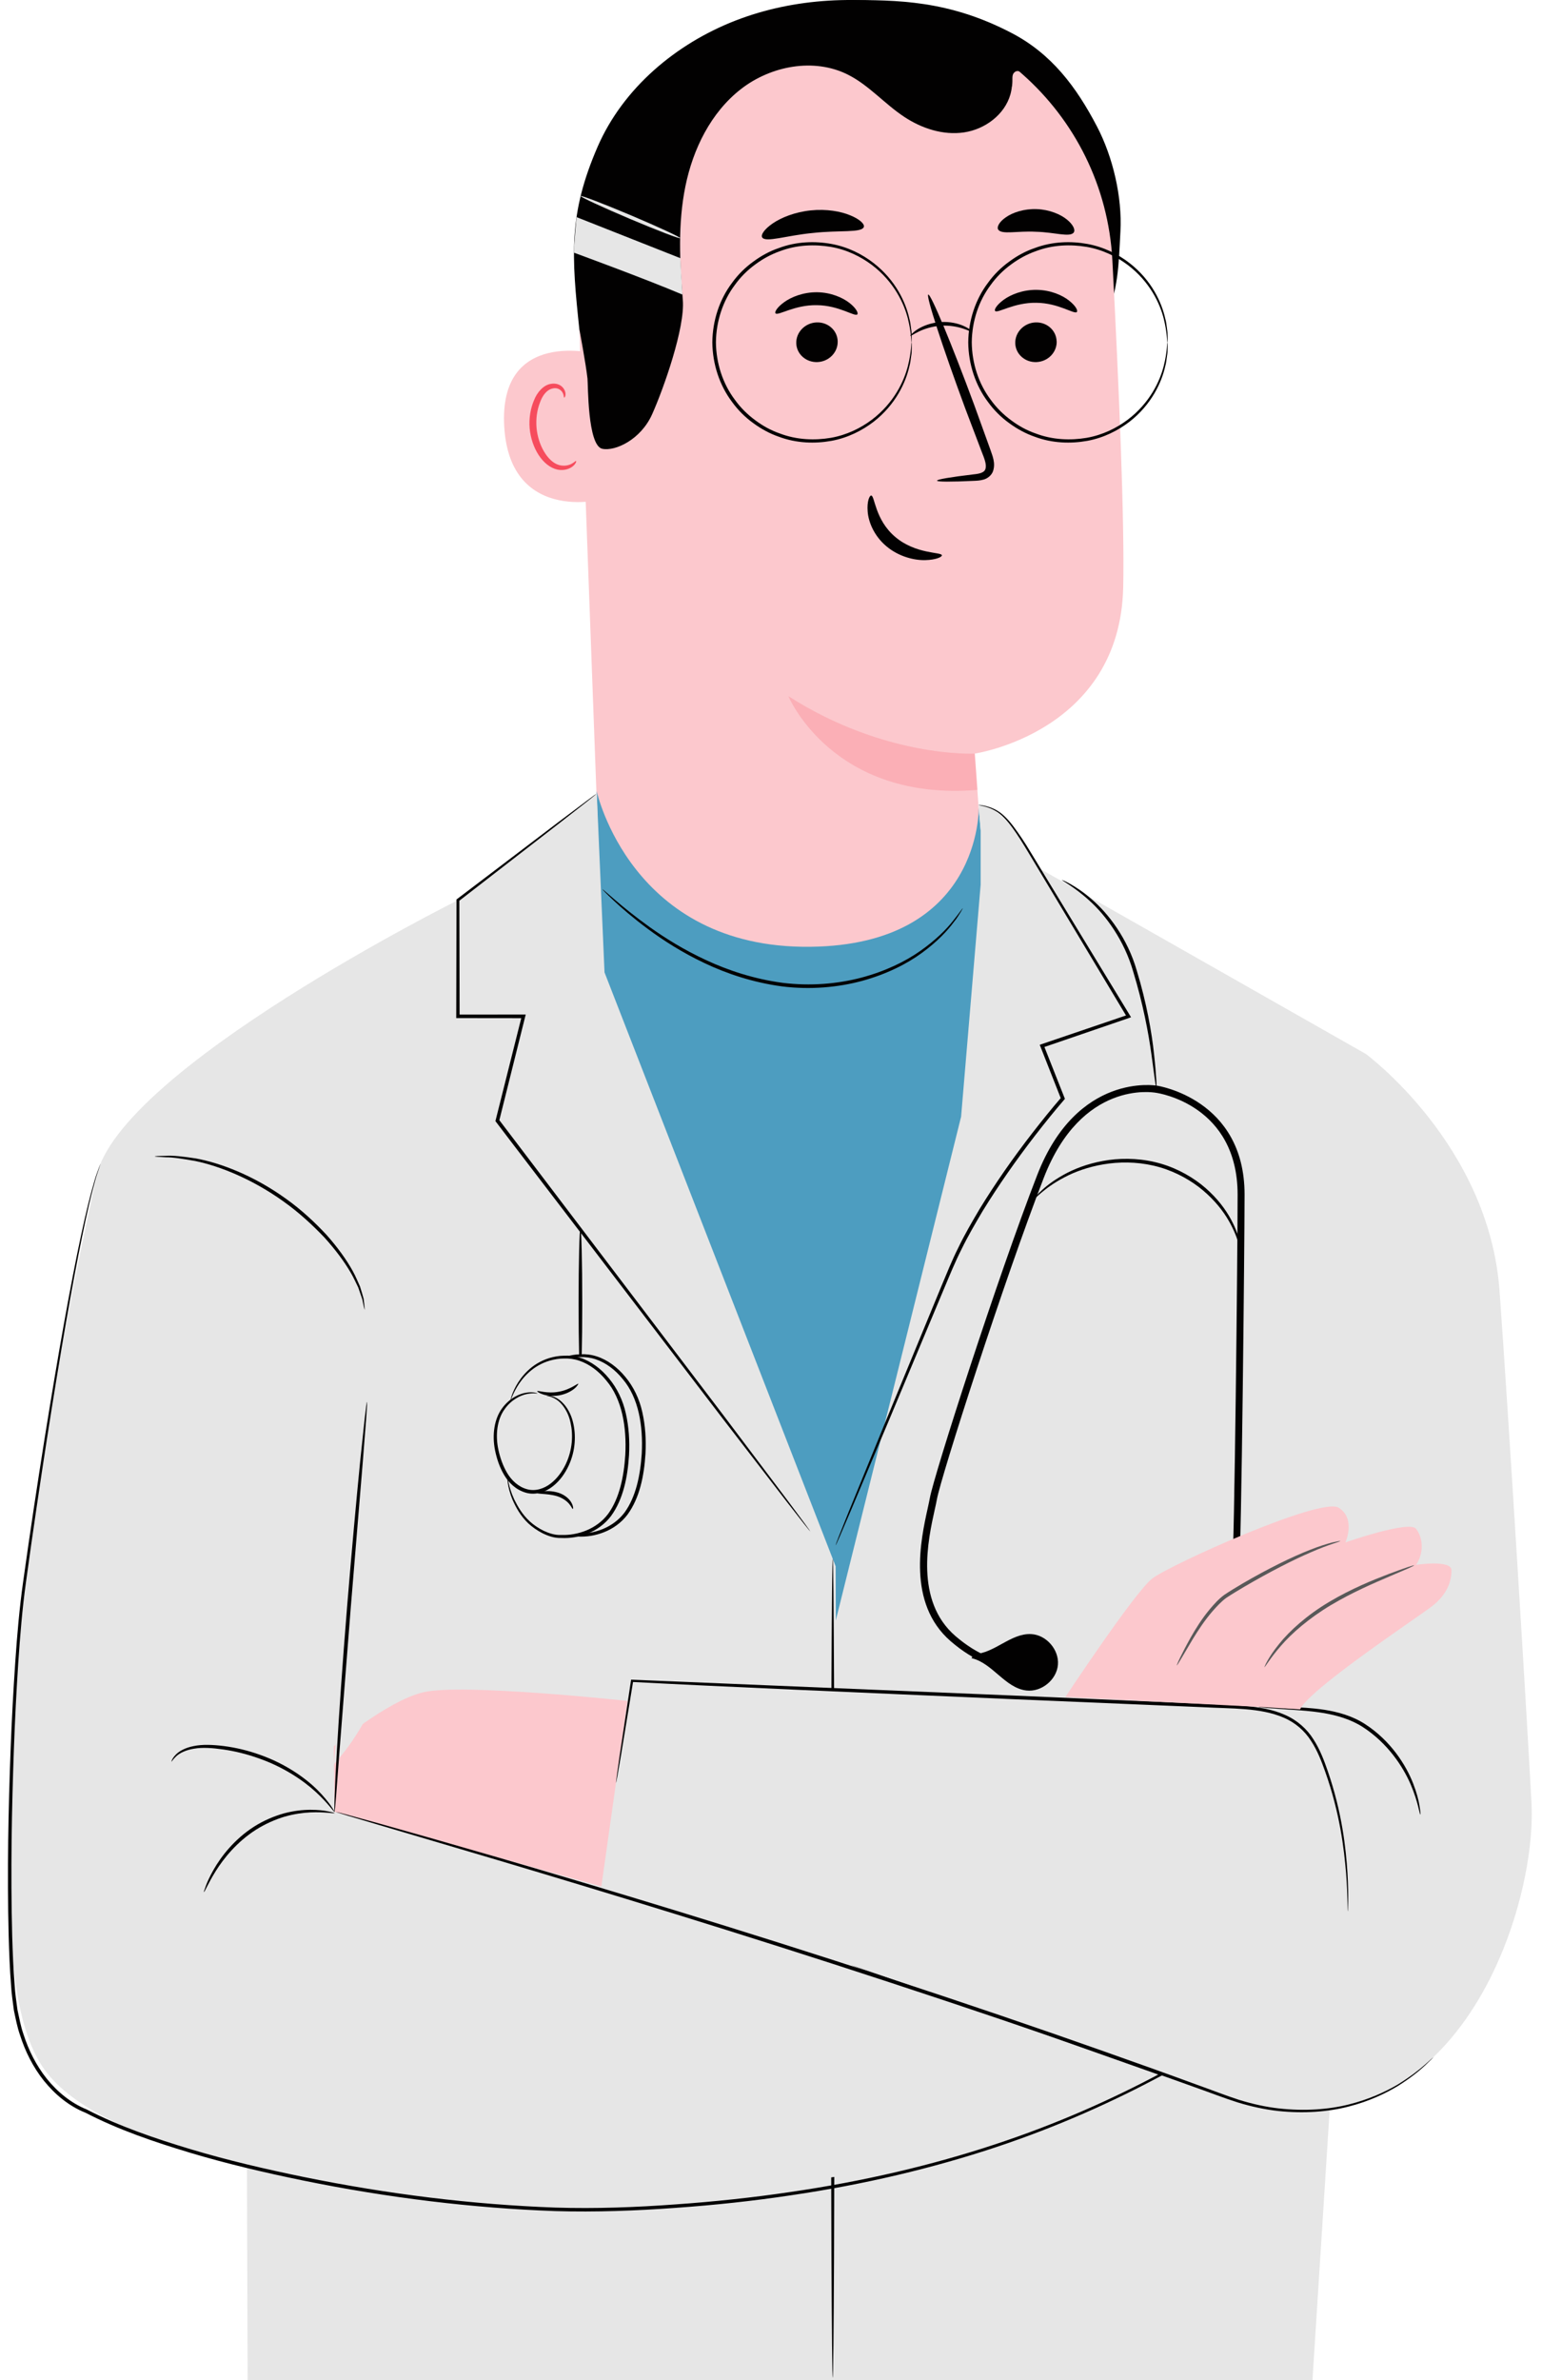 <svg width="140" height="216" viewBox="0 0 140 216" fill="none" xmlns="http://www.w3.org/2000/svg">
<path d="M54.378 32.165C54.148 32.076 45.239 29.74 45.782 38.739C46.318 47.745 55.253 45.345 55.253 45.083C55.253 44.822 54.378 32.159 54.378 32.159V32.165Z" fill="#FCC8CD"/>
<path d="M52.296 41.841C52.258 41.815 52.143 41.962 51.888 42.096C51.638 42.23 51.198 42.339 50.719 42.192C49.748 41.898 48.854 40.437 48.713 38.815C48.643 37.998 48.764 37.207 49.02 36.543C49.256 35.867 49.652 35.382 50.131 35.267C50.604 35.126 50.955 35.394 51.083 35.643C51.217 35.886 51.172 36.071 51.223 36.084C51.249 36.103 51.408 35.924 51.313 35.554C51.262 35.375 51.147 35.171 50.923 35.011C50.7 34.852 50.374 34.775 50.042 34.833C49.352 34.922 48.764 35.599 48.483 36.326C48.17 37.06 48.011 37.947 48.087 38.867C48.253 40.679 49.282 42.319 50.61 42.619C51.255 42.747 51.773 42.524 52.034 42.294C52.303 42.058 52.335 41.853 52.303 41.834L52.296 41.841Z" fill="#F64C5D"/>
<path d="M76.875 0.003C81.454 0.003 86.11 0.003 91.846 2.996C95.46 4.879 97.715 7.873 99.599 11.485C101.043 14.249 101.892 17.874 101.726 20.989C101.56 24.103 101.547 26.28 100.302 29.139" fill="#020101"/>
<path d="M75.039 0.705C88.585 -0.239 100.286 10.088 100.995 23.644C101.582 34.922 102.106 47.125 101.978 53.265C101.71 66.451 88.496 68.392 88.496 68.392C88.496 68.392 88.789 72.304 89.115 77.149C89.773 86.914 82.224 95.3 72.433 95.671C62.834 96.034 54.761 88.548 54.409 78.955L52.449 25.814C51.963 12.723 61.959 1.605 75.039 0.692V0.705Z" fill="#FCC8CD"/>
<path opacity="0.2" d="M88.501 68.392C88.501 68.392 80.39 68.814 71.576 63.178C71.576 63.178 75.568 72.771 88.744 71.686L88.507 68.386L88.501 68.392Z" fill="#F64C5D"/>
<path d="M95.938 30.977C95.964 31.973 95.146 32.816 94.105 32.86C93.07 32.905 92.202 32.139 92.176 31.15C92.151 30.154 92.968 29.311 94.003 29.26C95.044 29.216 95.906 29.982 95.932 30.977H95.938Z" fill="#020101"/>
<path d="M97.771 28.315C97.534 28.558 96.116 27.492 94.085 27.479C92.061 27.441 90.566 28.468 90.349 28.22C90.241 28.111 90.483 27.671 91.135 27.198C91.78 26.732 92.866 26.286 94.13 26.305C95.395 26.324 96.455 26.796 97.055 27.275C97.675 27.76 97.886 28.2 97.764 28.315H97.771Z" fill="#020101"/>
<path d="M76.055 30.977C76.081 31.973 75.263 32.815 74.222 32.86C73.188 32.904 72.319 32.138 72.294 31.149C72.268 30.154 73.085 29.311 74.127 29.26C75.168 29.215 76.03 29.981 76.055 30.977Z" fill="#020101"/>
<path d="M77.84 28.532C77.603 28.775 76.185 27.709 74.154 27.696C72.13 27.658 70.635 28.686 70.412 28.437C70.303 28.328 70.546 27.888 71.197 27.422C71.836 26.956 72.928 26.509 74.193 26.522C75.457 26.541 76.511 27.013 77.124 27.492C77.744 27.977 77.948 28.424 77.833 28.532H77.84Z" fill="#020101"/>
<path d="M85.074 43.62C85.068 43.505 86.326 43.295 88.37 43.052C88.887 43.001 89.379 42.905 89.468 42.554C89.596 42.184 89.379 41.623 89.136 41.016C88.657 39.759 88.159 38.444 87.635 37.065C85.553 31.436 84.052 26.815 84.276 26.732C84.506 26.649 86.377 31.142 88.459 36.772C88.957 38.157 89.436 39.484 89.896 40.748C90.088 41.335 90.42 42.005 90.152 42.778C90.011 43.161 89.628 43.441 89.296 43.525C88.964 43.62 88.67 43.627 88.415 43.639C86.358 43.735 85.081 43.735 85.074 43.62Z" fill="#020101"/>
<path d="M79.095 44.974C79.427 44.955 79.415 47.157 81.286 48.733C83.151 50.316 85.501 50.086 85.514 50.393C85.546 50.533 84.99 50.814 84 50.833C83.03 50.859 81.612 50.533 80.469 49.569C79.325 48.605 78.84 47.323 78.776 46.416C78.699 45.497 78.948 44.955 79.102 44.968L79.095 44.974Z" fill="#020101"/>
<path d="M78.428 20.6C78.224 21.149 76.199 20.875 73.823 21.142C71.434 21.36 69.512 22.043 69.199 21.545C69.058 21.308 69.397 20.791 70.176 20.262C70.949 19.738 72.182 19.241 73.612 19.094C75.043 18.947 76.346 19.183 77.208 19.547C78.077 19.904 78.517 20.345 78.428 20.6Z" fill="#020101"/>
<path d="M97.486 21.103C97.128 21.563 95.736 21.071 94.056 21.033C92.376 20.937 90.952 21.32 90.626 20.835C90.486 20.599 90.709 20.14 91.335 19.712C91.948 19.284 92.977 18.933 94.133 18.978C95.289 19.023 96.285 19.45 96.866 19.923C97.454 20.401 97.645 20.874 97.486 21.097V21.103Z" fill="#020101"/>
<path d="M52.611 29.937C52.611 29.937 53.186 32.988 53.339 34.36C53.397 34.864 53.333 40.449 54.687 40.73C55.855 40.972 58.174 39.907 59.208 37.596C60.243 35.286 62.21 29.739 61.993 27.218C61.706 23.778 61.54 20.287 62.229 16.904C62.919 13.521 64.535 10.222 67.256 8.096C69.977 5.971 73.898 5.224 76.983 6.775C78.886 7.732 80.31 9.424 82.086 10.598C83.683 11.658 85.631 12.296 87.528 12.015C89.424 11.734 91.213 10.413 91.736 8.568C92.298 6.558 91.264 4.35 89.654 3.022C88.045 1.688 85.963 1.075 83.906 0.673C78.216 -0.456 72.186 -0.233 66.777 1.867C61.367 3.967 56.571 8 54.259 13.317C51.589 19.463 51.896 23.235 52.605 29.937" fill="#020101"/>
<path d="M82.768 31.066C82.716 31.066 82.768 30.269 82.423 28.896C82.078 27.55 81.177 25.571 79.153 24.039C78.15 23.293 76.885 22.654 75.429 22.405C73.979 22.163 72.351 22.207 70.799 22.801C70.02 23.076 69.266 23.484 68.57 24.001C67.867 24.512 67.235 25.137 66.711 25.871C65.626 27.314 65.019 29.164 65 31.066C65.019 32.975 65.626 34.826 66.711 36.268C67.235 37.002 67.874 37.628 68.57 38.138C69.26 38.655 70.013 39.07 70.799 39.338C72.351 39.932 73.986 39.976 75.429 39.734C76.885 39.479 78.15 38.847 79.153 38.094C81.177 36.562 82.078 34.583 82.423 33.236C82.774 31.864 82.716 31.06 82.768 31.066C82.768 31.066 82.774 31.117 82.78 31.213C82.78 31.328 82.78 31.468 82.78 31.641C82.78 31.832 82.774 32.062 82.723 32.337C82.685 32.611 82.653 32.93 82.557 33.275C82.244 34.647 81.362 36.689 79.306 38.285C78.284 39.064 76.988 39.734 75.493 40.008C74.005 40.276 72.319 40.238 70.703 39.632C69.892 39.351 69.113 38.93 68.391 38.4C67.663 37.877 67.005 37.226 66.456 36.466C65.332 34.972 64.693 33.051 64.674 31.073C64.693 29.094 65.325 27.173 66.456 25.68C66.999 24.92 67.663 24.269 68.391 23.746C69.113 23.21 69.892 22.788 70.703 22.514C72.312 21.907 73.999 21.869 75.487 22.137C76.988 22.412 78.284 23.076 79.3 23.861C81.362 25.456 82.237 27.499 82.55 28.871C82.646 29.215 82.685 29.535 82.716 29.809C82.761 30.084 82.774 30.313 82.774 30.505C82.774 30.677 82.774 30.817 82.774 30.932C82.774 31.028 82.774 31.079 82.761 31.079L82.768 31.066Z" fill="#020101"/>
<path d="M105.996 31.066C105.944 31.066 105.996 30.269 105.651 28.896C105.306 27.55 104.405 25.571 102.381 24.039C101.378 23.293 100.113 22.654 98.657 22.405C97.207 22.163 95.579 22.207 94.027 22.801C93.248 23.076 92.494 23.484 91.798 24.001C91.095 24.512 90.463 25.137 89.939 25.871C88.853 27.314 88.247 29.164 88.228 31.066C88.247 32.975 88.853 34.826 89.939 36.268C90.463 37.002 91.102 37.628 91.798 38.138C92.487 38.655 93.241 39.07 94.027 39.338C95.579 39.932 97.214 39.976 98.657 39.734C100.113 39.479 101.378 38.847 102.381 38.094C104.405 36.562 105.306 34.583 105.651 33.236C106.002 31.864 105.944 31.06 105.996 31.066C105.996 31.066 106.002 31.117 106.008 31.213C106.008 31.328 106.008 31.468 106.008 31.641C106.008 31.832 106.002 32.062 105.951 32.337C105.913 32.611 105.881 32.93 105.785 33.275C105.472 34.647 104.59 36.689 102.534 38.285C101.512 39.064 100.216 39.734 98.721 40.008C97.233 40.276 95.547 40.238 93.937 39.632C93.126 39.351 92.347 38.93 91.625 38.4C90.897 37.877 90.239 37.226 89.69 36.466C88.566 34.972 87.927 33.051 87.908 31.073C87.927 29.094 88.56 27.173 89.69 25.68C90.233 24.92 90.897 24.269 91.625 23.746C92.347 23.21 93.126 22.788 93.937 22.514C95.547 21.907 97.233 21.869 98.721 22.137C100.222 22.412 101.518 23.076 102.534 23.861C104.597 25.456 105.472 27.499 105.785 28.871C105.881 29.215 105.919 29.535 105.951 29.809C105.996 30.084 106.008 30.313 106.008 30.505C106.008 30.677 106.008 30.817 106.008 30.932C106.008 31.028 106.008 31.079 105.996 31.079V31.066Z" fill="#020101"/>
<path d="M88.273 30.109C88.241 30.154 87.948 29.988 87.443 29.822C86.938 29.656 86.217 29.509 85.412 29.56C84.607 29.618 83.905 29.854 83.432 30.084C82.953 30.313 82.685 30.518 82.647 30.479C82.621 30.454 82.844 30.179 83.317 29.879C83.79 29.579 84.531 29.286 85.386 29.228C86.249 29.171 87.021 29.362 87.526 29.599C88.037 29.835 88.292 30.071 88.267 30.103L88.273 30.109Z" fill="#020101"/>
<path d="M91.871 7.866C91.998 7.183 91.775 6.8 92.158 6.519C92.599 6.2 93.429 7.036 93.736 7.375C93.831 7.483 94.144 7.062 94.266 6.985C94.361 6.922 94.508 6.226 94.496 6.111C94.438 5.632 93.691 5.505 93.34 5.179C92.988 4.854 92.547 4.63 92.094 4.477C91.698 4.337 91.213 4.26 90.9 4.547C90.663 4.764 90.625 5.122 90.632 5.441C90.638 5.76 90.683 6.079 90.81 6.373C90.938 6.666 91.155 6.922 91.443 7.056" fill="#020101"/>
<path d="M52.118 22.935C52.118 22.935 58.588 25.303 61.953 26.733L61.762 23.427L52.348 19.706C52.348 19.706 52.105 22.163 52.111 22.935H52.118Z" fill="#E6E6E6"/>
<path d="M52.729 17.798C52.767 17.715 54.817 18.5 57.308 19.553C59.799 20.606 61.792 21.532 61.76 21.614C61.721 21.698 59.671 20.912 57.181 19.859C54.69 18.806 52.697 17.881 52.729 17.798Z" fill="#E6E6E6"/>
<path d="M54.671 87.443L54.173 71.793C54.173 71.793 57.284 86.116 73.576 85.924C89.147 85.746 88.86 73.306 88.86 73.306L89.415 79.612V105.085L79.26 146.641L66.289 148.288L51.957 91.477L54.671 87.431V87.443Z" fill="#4D9DC0"/>
<path d="M87.411 82.433C87.411 82.433 87.354 82.554 87.226 82.765C87.085 82.969 86.913 83.307 86.606 83.671C86.044 84.443 85.093 85.464 83.707 86.473C82.327 87.488 80.475 88.413 78.291 89.013C76.107 89.607 73.584 89.843 70.984 89.517C68.391 89.166 66.003 88.375 63.965 87.405C61.922 86.441 60.203 85.33 58.837 84.316C57.47 83.301 56.423 82.394 55.733 81.743C55.382 81.424 55.126 81.156 54.947 80.984C54.768 80.805 54.685 80.709 54.692 80.703C54.698 80.697 54.807 80.773 54.992 80.939C55.209 81.124 55.484 81.36 55.822 81.654C56.544 82.273 57.604 83.147 58.977 84.13C60.357 85.113 62.069 86.192 64.1 87.13C66.124 88.075 68.481 88.847 71.035 89.192C73.59 89.511 76.068 89.287 78.221 88.719C80.373 88.145 82.206 87.258 83.579 86.281C84.959 85.311 85.93 84.328 86.511 83.588C87.105 82.854 87.386 82.407 87.418 82.426L87.411 82.433Z" fill="#020101"/>
<path d="M76.108 216L75.871 142.148L54.885 88.247L54.182 72.029L41.396 81.692C41.396 81.692 22.778 145.728 22.491 143.507C22.203 141.286 22.484 216 22.484 216H76.108Z" fill="#E6E6E6"/>
<path d="M75.606 215.796C75.516 215.796 75.439 199.157 75.439 178.63C75.439 158.104 75.516 141.465 75.606 141.465C75.695 141.465 75.772 158.104 75.772 178.63C75.772 199.157 75.695 215.796 75.606 215.796Z" fill="#020101"/>
<path d="M41.58 92.243L44.173 94.209L42.353 106.157L72.984 138.216L45.163 101.708L47.533 92.243H41.58Z" fill="#E6E6E6"/>
<path d="M77.256 178.164L30.243 164.391L28.684 128.706L41.579 81.693C41.579 81.693 10.846 97.017 8.751 106.77C6.663 116.522 1.617 140.227 1.081 157.357C0.602 172.675 0.531 182.919 4.031 187.808C14.059 201.812 80.124 204.313 106.514 187.789" fill="#E6E6E6"/>
<path d="M73.579 138.995C73.579 138.995 73.522 138.937 73.426 138.823C73.317 138.689 73.183 138.516 73.004 138.299C72.628 137.814 72.091 137.131 71.408 136.257C70.022 134.457 68.036 131.878 65.583 128.7C60.678 122.285 53.927 113.458 46.468 103.7C45.982 103.068 45.503 102.436 45.03 101.81L44.979 101.747L44.998 101.67C45.822 98.402 46.614 95.23 47.374 92.205L47.528 92.403C45.471 92.403 43.485 92.403 41.575 92.396H41.422V92.243C41.428 88.382 41.441 84.833 41.447 81.693V81.629L41.498 81.591C45.375 78.648 48.53 76.248 50.74 74.576C51.826 73.759 52.682 73.121 53.276 72.674C53.557 72.47 53.78 72.304 53.94 72.183C54.093 72.074 54.17 72.023 54.176 72.023C54.176 72.023 54.106 72.093 53.965 72.208C53.806 72.336 53.595 72.508 53.321 72.725C52.733 73.185 51.896 73.842 50.823 74.678C48.633 76.376 45.503 78.801 41.652 81.782L41.703 81.68C41.709 84.82 41.716 88.362 41.728 92.23L41.575 92.077C43.485 92.077 45.471 92.077 47.528 92.071H47.732L47.681 92.269C46.927 95.294 46.135 98.466 45.318 101.734L45.286 101.593C45.758 102.219 46.244 102.844 46.723 103.483C54.151 113.261 60.876 122.113 65.755 128.54C68.17 131.744 70.13 134.342 71.497 136.161C72.162 137.055 72.679 137.75 73.043 138.242C73.209 138.472 73.337 138.65 73.439 138.791C73.528 138.912 73.567 138.982 73.567 138.982L73.579 138.995Z" fill="#020101"/>
<path d="M94.533 78.916C90.784 72.361 88.836 73.044 88.836 73.044L89.034 75.38V80.288L87.259 101.344L75.871 147.101L76.107 215.993H119.161L124.519 131.891L124.034 95.664L94.533 78.91V78.916Z" fill="#E6E6E6"/>
<path d="M124.033 95.67C124.033 95.67 135.178 103.891 136.142 117.115C136.928 127.857 138.722 157.274 139.048 163.676C139.553 173.652 131.786 196.999 111.553 190.387C99.418 186.417 54.596 171.194 54.596 171.194L57.578 152.168L110.787 155.334L111.84 110.988L124.033 95.664V95.67Z" fill="#E6E6E6"/>
<path d="M56.974 154.364C56.974 154.364 41.914 152.736 38.427 153.579C35.074 154.389 30.303 158.487 30.303 158.487L30.373 164.435L54.598 171.201L56.974 154.37V154.364Z" fill="#FCC8CD"/>
<path d="M75.871 140.226C75.871 140.226 75.89 140.156 75.935 140.022C75.992 139.875 76.069 139.678 76.159 139.435C76.369 138.899 76.676 138.146 77.059 137.188C77.864 135.223 79.013 132.408 80.431 128.942C81.868 125.457 83.574 121.321 85.47 116.726C85.949 115.584 86.422 114.39 87.01 113.222C87.578 112.041 88.249 110.892 88.939 109.724C90.356 107.408 91.959 105.104 93.722 102.831C94.591 101.714 95.466 100.623 96.373 99.576L96.341 99.749C95.702 98.127 95.076 96.532 94.463 94.981L94.399 94.821L94.559 94.764C97.305 93.832 99.936 92.938 102.408 92.096L102.325 92.313C98.685 86.237 95.606 81.105 93.428 77.467C92.349 75.667 91.429 74.225 90.459 73.638C89.98 73.344 89.552 73.223 89.271 73.159C88.983 73.089 88.836 73.063 88.836 73.05C88.836 73.05 88.99 73.05 89.283 73.108C89.571 73.165 90.011 73.261 90.516 73.555C91.021 73.842 91.531 74.359 92.023 75.016C92.521 75.68 93.052 76.465 93.588 77.371C95.791 80.997 98.908 86.109 102.593 92.16L102.689 92.319L102.51 92.383C100.039 93.232 97.414 94.132 94.667 95.07L94.763 94.86C95.376 96.41 96.002 98 96.647 99.627L96.686 99.723L96.622 99.8C95.728 100.834 94.853 101.925 93.984 103.042C92.234 105.308 90.631 107.605 89.219 109.903C88.53 111.065 87.865 112.207 87.297 113.375C86.71 114.53 86.237 115.705 85.751 116.854C83.835 121.436 82.105 125.566 80.648 129.044C79.192 132.497 78.011 135.293 77.18 137.252C76.772 138.203 76.452 138.95 76.222 139.48C76.114 139.722 76.031 139.907 75.967 140.054C75.909 140.182 75.871 140.246 75.871 140.246V140.226Z" fill="#020101"/>
<path d="M130.145 186.691C130.145 186.691 130.087 186.762 129.959 186.889C129.819 187.023 129.627 187.208 129.385 187.445C128.874 187.923 128.069 188.581 126.939 189.295C125.795 189.985 124.307 190.7 122.461 191.172C120.622 191.651 118.431 191.829 116.049 191.58C114.861 191.446 113.628 191.185 112.377 190.802C111.125 190.406 109.879 189.915 108.557 189.449C105.926 188.498 103.109 187.502 100.14 186.462C94.2 184.381 87.653 182.16 80.756 179.9C66.96 175.369 54.378 171.552 45.258 168.833C40.711 167.486 37.019 166.395 34.452 165.635C33.187 165.259 32.203 164.965 31.514 164.761C31.188 164.659 30.939 164.582 30.753 164.525C30.581 164.467 30.498 164.442 30.498 164.436C30.498 164.436 30.587 164.448 30.766 164.493C30.958 164.544 31.207 164.608 31.539 164.697C32.229 164.889 33.225 165.163 34.496 165.508C37.057 166.223 40.762 167.276 45.334 168.603C54.468 171.265 67.069 175.05 80.871 179.581C87.768 181.841 94.315 184.075 100.248 186.174C103.212 187.221 106.028 188.223 108.66 189.193C109.975 189.659 111.24 190.163 112.466 190.559C113.699 190.942 114.912 191.21 116.087 191.344C118.438 191.606 120.603 191.446 122.429 190.993C124.256 190.54 125.744 189.857 126.887 189.187C128.018 188.491 128.829 187.853 129.353 187.393C129.602 187.17 129.8 186.991 129.947 186.864C130.081 186.742 130.151 186.685 130.157 186.691H130.145Z" fill="#020101"/>
<path d="M30.373 164.538C30.361 164.608 29.53 164.423 28.176 164.48C27.506 164.512 26.707 164.621 25.852 164.863C25.002 165.119 24.102 165.508 23.233 166.057C21.496 167.167 20.308 168.661 19.593 169.797C18.877 170.946 18.571 171.737 18.513 171.712C18.494 171.705 18.558 171.501 18.692 171.144C18.82 170.78 19.056 170.276 19.395 169.676C20.072 168.489 21.266 166.925 23.061 165.776C23.955 165.208 24.893 164.819 25.775 164.57C26.663 164.334 27.486 164.244 28.176 164.244C28.866 164.244 29.422 164.302 29.799 164.391C30.175 164.468 30.38 164.519 30.373 164.538Z" fill="#020101"/>
<path d="M15.561 159.872C15.561 159.872 15.574 159.809 15.619 159.706C15.67 159.604 15.759 159.451 15.912 159.292C16.206 158.953 16.8 158.609 17.586 158.462C18.365 158.296 19.323 158.334 20.345 158.462C21.373 158.596 22.491 158.851 23.621 159.26C25.889 160.058 27.702 161.334 28.814 162.438C29.369 162.993 29.765 163.491 30.021 163.849C30.264 164.213 30.391 164.417 30.372 164.43C30.321 164.468 29.791 163.651 28.654 162.611C27.523 161.57 25.729 160.357 23.506 159.579C22.401 159.183 21.309 158.921 20.3 158.775C19.291 158.628 18.378 158.564 17.624 158.698C16.87 158.813 16.308 159.1 16.002 159.387C15.689 159.675 15.587 159.898 15.555 159.879L15.561 159.872Z" fill="#020101"/>
<path d="M33.113 118.89C33.113 118.89 33.011 118.545 32.896 117.92C32.8 117.62 32.659 117.25 32.519 116.828C32.315 116.426 32.117 115.954 31.823 115.463C31.248 114.48 30.437 113.388 29.428 112.278C28.387 111.193 27.173 110.057 25.755 109.048C22.932 107.018 19.956 105.825 17.727 105.365C16.609 105.168 15.696 105.021 15.051 105.027C14.412 104.995 14.061 104.97 14.055 104.944C14.055 104.919 14.406 104.906 15.051 104.893C15.696 104.848 16.629 104.957 17.765 105.129C20.033 105.538 23.079 106.712 25.941 108.774C27.378 109.795 28.604 110.95 29.645 112.067C30.66 113.21 31.465 114.333 32.021 115.341C32.302 115.846 32.493 116.337 32.685 116.752C32.819 117.192 32.94 117.569 33.017 117.882C33.1 118.526 33.126 118.877 33.106 118.877L33.113 118.89Z" fill="#020101"/>
<path d="M122.365 173.454C122.365 173.454 122.352 173.378 122.352 173.225C122.352 173.059 122.346 172.835 122.339 172.554C122.32 171.967 122.301 171.106 122.212 169.995C122.027 167.787 121.65 164.551 120.321 160.798C119.989 159.866 119.619 158.883 119.031 157.99C118.456 157.083 117.601 156.33 116.54 155.877C114.401 154.958 111.827 155.079 109.208 154.932C103.939 154.709 98.146 154.466 92.066 154.211C77.9 153.598 65.299 153.062 57.38 152.641L57.488 152.558C57.009 155.462 56.632 157.773 56.37 159.368C56.236 160.14 56.134 160.747 56.057 161.174C56.019 161.366 55.994 161.519 55.968 161.64C55.949 161.742 55.936 161.8 55.93 161.794C55.93 161.794 55.93 161.736 55.943 161.634C55.955 161.513 55.974 161.36 56 161.168C56.064 160.74 56.147 160.134 56.255 159.355C56.498 157.753 56.843 155.443 57.284 152.526L57.297 152.437H57.392C65.344 152.769 77.926 153.292 92.079 153.879C98.159 154.141 103.952 154.396 109.221 154.626C110.537 154.69 111.82 154.722 113.079 154.824C114.33 154.932 115.557 155.137 116.655 155.628C117.754 156.1 118.667 156.911 119.248 157.849C119.849 158.781 120.219 159.777 120.545 160.721C121.854 164.512 122.199 167.768 122.339 169.989C122.403 171.106 122.41 171.974 122.403 172.561C122.397 172.842 122.391 173.059 122.384 173.231C122.384 173.384 122.371 173.461 122.365 173.461V173.454Z" fill="#020101"/>
<path d="M112.217 131.827C112.306 131.827 112.383 136.978 112.383 143.328C112.383 149.679 112.306 154.829 112.217 154.829C112.127 154.829 112.051 149.679 112.051 143.328C112.051 136.978 112.127 131.827 112.217 131.827Z" fill="#020101"/>
<path d="M9.122 105.621C9.122 105.621 9.084 105.767 8.988 106.042C8.905 106.323 8.739 106.725 8.605 107.286C8.292 108.391 7.902 110.044 7.462 112.195C6.574 116.496 5.475 122.79 4.249 130.666C3.642 134.604 2.991 138.944 2.352 143.629C2.026 145.971 1.829 148.409 1.656 150.936C1.49 153.464 1.356 156.068 1.26 158.755C1.068 164.123 0.954 169.79 1.107 175.694C1.152 177.169 1.209 178.662 1.33 180.162C1.369 180.915 1.49 181.656 1.586 182.402C1.745 183.136 1.88 183.889 2.129 184.604C2.589 186.053 3.285 187.444 4.243 188.644C5.201 189.838 6.453 190.872 7.877 191.44H7.896V191.453C10.84 192.972 14.072 194.076 17.368 195.065C20.669 196.054 24.08 196.852 27.542 197.561C35.295 199.144 42.979 200.075 50.406 200.344C54.123 200.458 57.764 200.318 61.321 200.056C64.879 199.807 68.347 199.437 71.7 198.939C78.412 197.969 84.671 196.482 90.324 194.612C95.983 192.748 101.015 190.489 105.384 188.153L105.403 188.357C96.634 185.255 89.596 182.766 84.742 181.049C82.328 180.188 80.456 179.517 79.179 179.064C78.553 178.834 78.074 178.662 77.742 178.541C77.416 178.42 77.256 178.356 77.256 178.356C77.256 178.356 77.429 178.407 77.755 178.515C78.087 178.63 78.572 178.79 79.204 179.007C80.488 179.447 82.366 180.098 84.787 180.934C89.647 182.632 96.698 185.083 105.48 188.147L105.722 188.23L105.492 188.351C101.117 190.7 96.078 192.984 90.413 194.867C84.748 196.75 78.476 198.256 71.745 199.239C68.385 199.744 64.911 200.12 61.347 200.369C57.789 200.631 54.123 200.771 50.4 200.663C42.953 200.395 35.251 199.469 27.478 197.88C24.003 197.165 20.587 196.367 17.272 195.372C13.963 194.376 10.725 193.272 7.743 191.727L7.768 191.74C6.235 191.127 4.984 190.068 3.987 188.836C2.997 187.598 2.288 186.168 1.816 184.687C1.56 183.953 1.42 183.194 1.26 182.441C1.164 181.681 1.043 180.922 1.005 180.168C0.883 178.662 0.832 177.169 0.787 175.688C0.641 169.771 0.762 164.097 0.966 158.73C1.068 156.043 1.209 153.432 1.381 150.905C1.554 148.377 1.765 145.926 2.097 143.584C2.748 138.899 3.412 134.565 4.038 130.627C5.297 122.751 6.427 116.465 7.347 112.169C7.807 110.018 8.215 108.372 8.547 107.267C8.694 106.712 8.867 106.304 8.963 106.029C9.065 105.755 9.122 105.614 9.122 105.614V105.621Z" fill="#020101"/>
<path d="M30.303 160.127C38.165 151.428 37.82 135.963 33.304 124.985C32.889 136.875 31.484 147.419 30.411 158.972" fill="#E6E6E6"/>
<path d="M33.321 127.213C33.321 127.213 33.334 127.347 33.321 127.596C33.302 127.883 33.277 128.24 33.251 128.681C33.175 129.67 33.066 131.017 32.938 132.67C32.657 136.078 32.274 140.705 31.852 145.824C31.45 150.943 31.086 155.577 30.818 158.985C30.697 160.638 30.594 161.985 30.518 162.974C30.479 163.414 30.447 163.772 30.422 164.059C30.396 164.308 30.377 164.435 30.364 164.435C30.352 164.435 30.352 164.301 30.352 164.053C30.358 163.765 30.371 163.408 30.384 162.967C30.415 162.023 30.486 160.657 30.581 158.972C30.773 155.596 31.099 150.943 31.514 145.805C31.936 140.667 32.363 136.021 32.696 132.657C32.868 131.01 33.008 129.664 33.117 128.681C33.168 128.24 33.213 127.883 33.251 127.602C33.283 127.353 33.309 127.225 33.321 127.225V127.213Z" fill="#020101"/>
<path d="M52.697 111.499C52.787 111.499 52.863 114.518 52.863 118.246C52.863 121.973 52.787 124.992 52.697 124.992C52.608 124.992 52.531 121.973 52.531 118.246C52.531 114.518 52.608 111.499 52.697 111.499Z" fill="#020101"/>
<path d="M47.572 133.908C47.687 135.287 48.281 136.525 49.022 137.483C49.763 138.44 51.264 139.378 52.471 139.314C52.471 139.314 55.486 139.57 57.114 136.985C58.583 134.642 58.947 129.772 57.766 126.894C56.954 124.915 55.134 123.071 52.988 123.026C50.178 122.962 48.415 124.992 47.815 127.041" fill="#E6E6E6"/>
<path d="M47.822 127.041C47.822 127.041 47.886 126.504 48.34 125.662C48.57 125.247 48.902 124.756 49.394 124.283C49.879 123.811 50.55 123.371 51.38 123.115C51.795 122.994 52.242 122.911 52.715 122.905C53.181 122.879 53.692 122.937 54.177 123.096C55.154 123.409 56.061 124.086 56.783 124.966C57.511 125.841 58.054 126.951 58.316 128.158C58.59 129.364 58.673 130.64 58.603 131.942C58.476 133.94 58.08 135.931 56.975 137.451C56.413 138.197 55.646 138.733 54.854 139.046C54.056 139.365 53.238 139.487 52.453 139.448H52.472C51.827 139.474 51.252 139.263 50.754 139.021C50.256 138.765 49.822 138.459 49.457 138.121C48.736 137.431 48.333 136.659 48.046 136.021C47.771 135.376 47.656 134.84 47.599 134.47C47.573 134.285 47.56 134.144 47.56 134.049C47.56 133.953 47.56 133.902 47.56 133.902C47.612 133.889 47.605 134.706 48.186 135.957C48.487 136.563 48.902 137.316 49.604 137.955C49.956 138.274 50.377 138.561 50.856 138.797C51.335 139.021 51.884 139.206 52.453 139.174H52.466C53.903 139.225 55.653 138.67 56.713 137.253C57.741 135.829 58.137 133.876 58.265 131.917C58.399 129.389 57.977 126.849 56.54 125.158C55.857 124.309 54.995 123.664 54.081 123.358C53.628 123.205 53.162 123.147 52.715 123.16C52.261 123.16 51.833 123.237 51.437 123.345C50.645 123.569 49.994 123.977 49.508 124.424C49.017 124.864 48.678 125.336 48.442 125.732C47.963 126.536 47.848 127.06 47.81 127.047L47.822 127.041Z" fill="#020101"/>
<path d="M46.078 134.03C46.193 135.408 46.787 136.646 47.528 137.604C48.269 138.561 49.77 139.499 50.977 139.436C50.977 139.436 53.991 139.691 55.62 137.106C57.089 134.764 57.453 129.894 56.271 127.015C55.46 125.037 53.64 123.192 51.494 123.147C48.684 123.084 46.921 125.113 46.321 127.162" fill="#E6E6E6"/>
<path d="M46.328 127.168C46.328 127.168 46.392 126.632 46.846 125.79C47.075 125.375 47.408 124.883 47.899 124.411C48.385 123.939 49.055 123.498 49.886 123.243C50.301 123.122 50.748 123.039 51.221 123.032C51.687 123.007 52.198 123.064 52.683 123.224C53.66 123.537 54.567 124.213 55.289 125.094C56.017 125.968 56.56 127.079 56.822 128.285C57.096 129.492 57.179 130.768 57.109 132.07C56.981 134.068 56.585 136.059 55.48 137.578C54.919 138.325 54.152 138.861 53.36 139.174C52.562 139.493 51.744 139.614 50.959 139.576H50.978C50.333 139.601 49.758 139.391 49.26 139.148C48.762 138.893 48.327 138.587 47.963 138.248C47.242 137.559 46.839 136.787 46.552 136.149C46.277 135.504 46.162 134.968 46.105 134.598C46.079 134.412 46.066 134.272 46.066 134.176C46.066 134.081 46.066 134.03 46.066 134.03C46.117 134.017 46.111 134.834 46.692 136.085C46.992 136.691 47.408 137.444 48.11 138.082C48.461 138.402 48.883 138.689 49.362 138.925C49.841 139.148 50.39 139.333 50.959 139.301H50.971C52.408 139.353 54.158 138.797 55.219 137.38C56.247 135.957 56.643 134.004 56.771 132.045C56.905 129.517 56.483 126.977 55.046 125.285C54.363 124.437 53.501 123.792 52.587 123.486C52.134 123.332 51.668 123.275 51.221 123.288C50.767 123.288 50.339 123.364 49.943 123.473C49.151 123.696 48.5 124.105 48.014 124.551C47.523 124.992 47.184 125.464 46.948 125.86C46.469 126.664 46.354 127.187 46.316 127.175L46.328 127.168Z" fill="#020101"/>
<path d="M48.791 126.447C47.392 126.166 45.955 127.13 45.361 128.419C44.767 129.715 44.901 131.24 45.367 132.587C45.604 133.27 45.936 133.934 46.434 134.463C46.932 134.993 47.615 135.37 48.337 135.389C49.397 135.421 50.355 134.693 50.975 133.831C51.971 132.44 52.31 130.596 51.876 128.936C51.582 127.832 50.771 126.696 49.627 126.664" fill="#E6E6E6"/>
<path d="M49.622 126.67C49.622 126.67 49.712 126.651 49.878 126.664C50.044 126.683 50.293 126.741 50.567 126.9C51.13 127.213 51.768 127.979 52.03 129.096C52.298 130.194 52.273 131.623 51.634 133.002C51.315 133.685 50.861 134.361 50.203 134.878C49.565 135.395 48.632 135.727 47.738 135.466C46.857 135.217 46.186 134.566 45.771 133.857C45.349 133.142 45.107 132.389 44.953 131.655C44.647 130.187 44.896 128.732 45.592 127.8C46.276 126.862 47.195 126.466 47.821 126.383C48.134 126.332 48.383 126.358 48.549 126.383C48.715 126.415 48.798 126.441 48.792 126.453C48.792 126.492 48.441 126.39 47.84 126.511C47.253 126.626 46.397 127.034 45.784 127.934C45.158 128.815 44.947 130.187 45.254 131.591C45.407 132.293 45.656 133.027 46.052 133.691C46.448 134.349 47.055 134.929 47.834 135.146C48.607 135.37 49.411 135.095 50.012 134.623C50.618 134.151 51.059 133.513 51.366 132.874C51.985 131.572 52.043 130.206 51.806 129.147C51.589 128.081 51.014 127.328 50.51 127.009C49.999 126.677 49.622 126.709 49.629 126.67H49.622Z" fill="#020101"/>
<path d="M52.011 136.94C51.96 136.953 51.89 136.742 51.673 136.48C51.462 136.225 51.072 135.938 50.581 135.785C50.082 135.632 49.597 135.606 49.239 135.574C48.882 135.549 48.658 135.517 48.658 135.472C48.658 135.427 48.875 135.376 49.239 135.338C49.603 135.306 50.121 135.293 50.683 135.466C51.245 135.638 51.673 136.008 51.864 136.346C52.062 136.685 52.05 136.934 52.011 136.94Z" fill="#020101"/>
<path d="M52.517 125.579C52.517 125.579 52.422 125.809 52.121 126.045C51.828 126.281 51.349 126.53 50.774 126.632C50.199 126.734 49.663 126.67 49.305 126.549C48.941 126.434 48.756 126.287 48.775 126.256C48.807 126.16 49.656 126.504 50.716 126.307C51.777 126.128 52.454 125.509 52.517 125.585V125.579Z" fill="#020101"/>
<path d="M96.403 79.86C96.403 79.86 96.48 79.88 96.614 79.937C96.748 80.001 96.94 80.09 97.183 80.231C97.668 80.505 98.345 80.939 99.099 81.597C100.606 82.879 102.369 85.151 103.212 88.094C104.093 90.985 104.572 93.698 104.776 95.663C104.885 96.646 104.949 97.444 104.981 97.993C105.013 98.542 105.019 98.848 105 98.855C104.981 98.861 104.93 98.555 104.853 98.006C104.77 97.393 104.668 96.621 104.54 95.689C104.272 93.736 103.767 91.062 102.886 88.183C102.062 85.305 100.382 83.071 98.939 81.762C97.495 80.435 96.365 79.912 96.403 79.848V79.86Z" fill="#020101"/>
<path d="M88.444 150.119C90.296 150.048 91.771 148.204 93.624 148.299C94.997 148.37 96.165 149.716 96.05 151.082C95.936 152.448 94.556 153.578 93.189 153.418C91.248 153.195 90.111 150.916 88.201 150.482" fill="#020101"/>
<path d="M104.144 151.695C103.589 151.695 103.014 151.644 102.414 151.555L102.516 150.923C104.802 151.293 106.725 150.916 108.225 149.806C110.116 148.421 111.336 145.932 111.847 142.421L111.866 142.287C112.077 140.896 112.364 113.598 112.364 108.415C112.364 100.322 105.256 99.212 104.949 99.173C104.662 99.122 98.198 98.044 94.769 106.883C91.179 116.144 85.437 133.984 85.061 136.077C85.016 136.332 84.946 136.651 84.863 137.015C84.269 139.696 83.023 145.261 86.74 148.472C90.885 152.046 94.155 150.667 94.29 150.604L94.551 151.184C94.398 151.255 90.79 152.812 86.319 148.951C82.314 145.491 83.611 139.67 84.23 136.868C84.307 136.511 84.377 136.205 84.422 135.949C84.805 133.843 90.566 115.921 94.168 106.641C97.796 97.284 104.975 98.516 105.045 98.529C105.109 98.535 112.996 99.741 112.996 108.402C112.996 112.672 112.715 140.896 112.492 142.37L112.473 142.504C111.936 146.187 110.633 148.817 108.596 150.31C107.351 151.223 105.856 151.682 104.138 151.682L104.144 151.695Z" fill="#020101"/>
<path d="M112.686 113.637C112.603 113.669 112.501 112.277 111.357 110.452C110.789 109.552 109.946 108.576 108.835 107.72C107.717 106.872 106.312 106.15 104.734 105.786C101.541 105.052 98.513 105.85 96.649 106.84C94.745 107.829 93.889 108.914 93.838 108.85C93.832 108.844 93.883 108.773 93.985 108.652C94.094 108.537 94.234 108.346 94.464 108.142C94.892 107.714 95.588 107.159 96.54 106.629C97.492 106.093 98.718 105.614 100.142 105.359C101.56 105.097 103.182 105.078 104.817 105.455C106.452 105.831 107.889 106.584 109.033 107.471C110.169 108.365 111.012 109.386 111.568 110.324C112.124 111.263 112.424 112.105 112.552 112.699C112.635 112.992 112.654 113.228 112.679 113.388C112.699 113.548 112.705 113.631 112.692 113.631L112.686 113.637Z" fill="#020101"/>
<path d="M128.95 164.665C128.88 164.678 128.772 163.567 128.075 161.94C127.386 160.338 126 158.206 123.745 156.744C122.627 156.017 121.369 155.679 120.232 155.474C119.083 155.283 118.023 155.213 117.141 155.155C116.305 155.098 115.602 155.047 115.04 155.008C114.542 154.964 114.267 154.925 114.274 154.906C114.274 154.881 114.548 154.874 115.046 154.881C115.615 154.893 116.317 154.906 117.154 154.919C118.042 154.951 119.108 154.996 120.284 155.174C121.452 155.366 122.755 155.704 123.93 156.464C126.268 157.976 127.654 160.191 128.299 161.85C128.625 162.687 128.803 163.395 128.88 163.893C128.963 164.384 128.976 164.665 128.957 164.665H128.95Z" fill="#020101"/>
<path d="M96.725 154.013C96.725 154.013 103.003 144.51 104.612 143.259C106.215 142.014 119.928 135.83 121.531 136.825C123.134 137.821 122.15 139.978 122.15 139.978C122.15 139.978 127.956 137.949 128.569 138.746C129.189 139.544 129.31 140.904 128.569 142.014C128.569 142.014 131.782 141.523 131.782 142.506C131.782 143.489 131.411 144.727 129.93 145.837C128.448 146.948 118.81 153.356 118.037 155.13L114.914 154.939L96.725 154.007V154.013Z" fill="#FCC8CD"/>
<path d="M114.799 151.294C114.799 151.294 114.876 151.065 115.087 150.695C115.298 150.324 115.636 149.801 116.121 149.207C117.073 148.007 118.67 146.571 120.675 145.378C122.681 144.184 124.648 143.393 126.066 142.85C126.775 142.582 127.356 142.378 127.758 142.238C128.161 142.104 128.39 142.04 128.397 142.059C128.403 142.078 128.192 142.187 127.803 142.359C127.343 142.557 126.794 142.793 126.149 143.067C124.756 143.667 122.821 144.484 120.841 145.665C118.861 146.846 117.277 148.224 116.294 149.367C115.298 150.503 114.85 151.333 114.793 151.301L114.799 151.294Z" fill="#595959"/>
<path d="M106.836 151.141C106.836 151.141 106.925 150.879 107.142 150.439C107.36 149.999 107.679 149.367 108.107 148.601C108.541 147.841 109.09 146.941 109.838 146.041C110.221 145.595 110.611 145.135 111.153 144.739C111.683 144.382 112.239 144.05 112.82 143.705C115.132 142.359 117.31 141.286 118.952 140.648C119.769 140.323 120.453 140.118 120.925 139.991C121.404 139.882 121.672 139.831 121.679 139.857C121.692 139.914 120.638 140.157 119.041 140.865C117.438 141.548 115.286 142.646 112.986 143.993C112.418 144.331 111.856 144.663 111.339 145.008C110.866 145.352 110.444 145.818 110.074 146.239C109.327 147.107 108.771 147.982 108.311 148.722C107.896 149.424 107.538 150.024 107.257 150.503C107.008 150.924 106.861 151.154 106.842 151.141H106.836Z" fill="#595959"/>
</svg>
